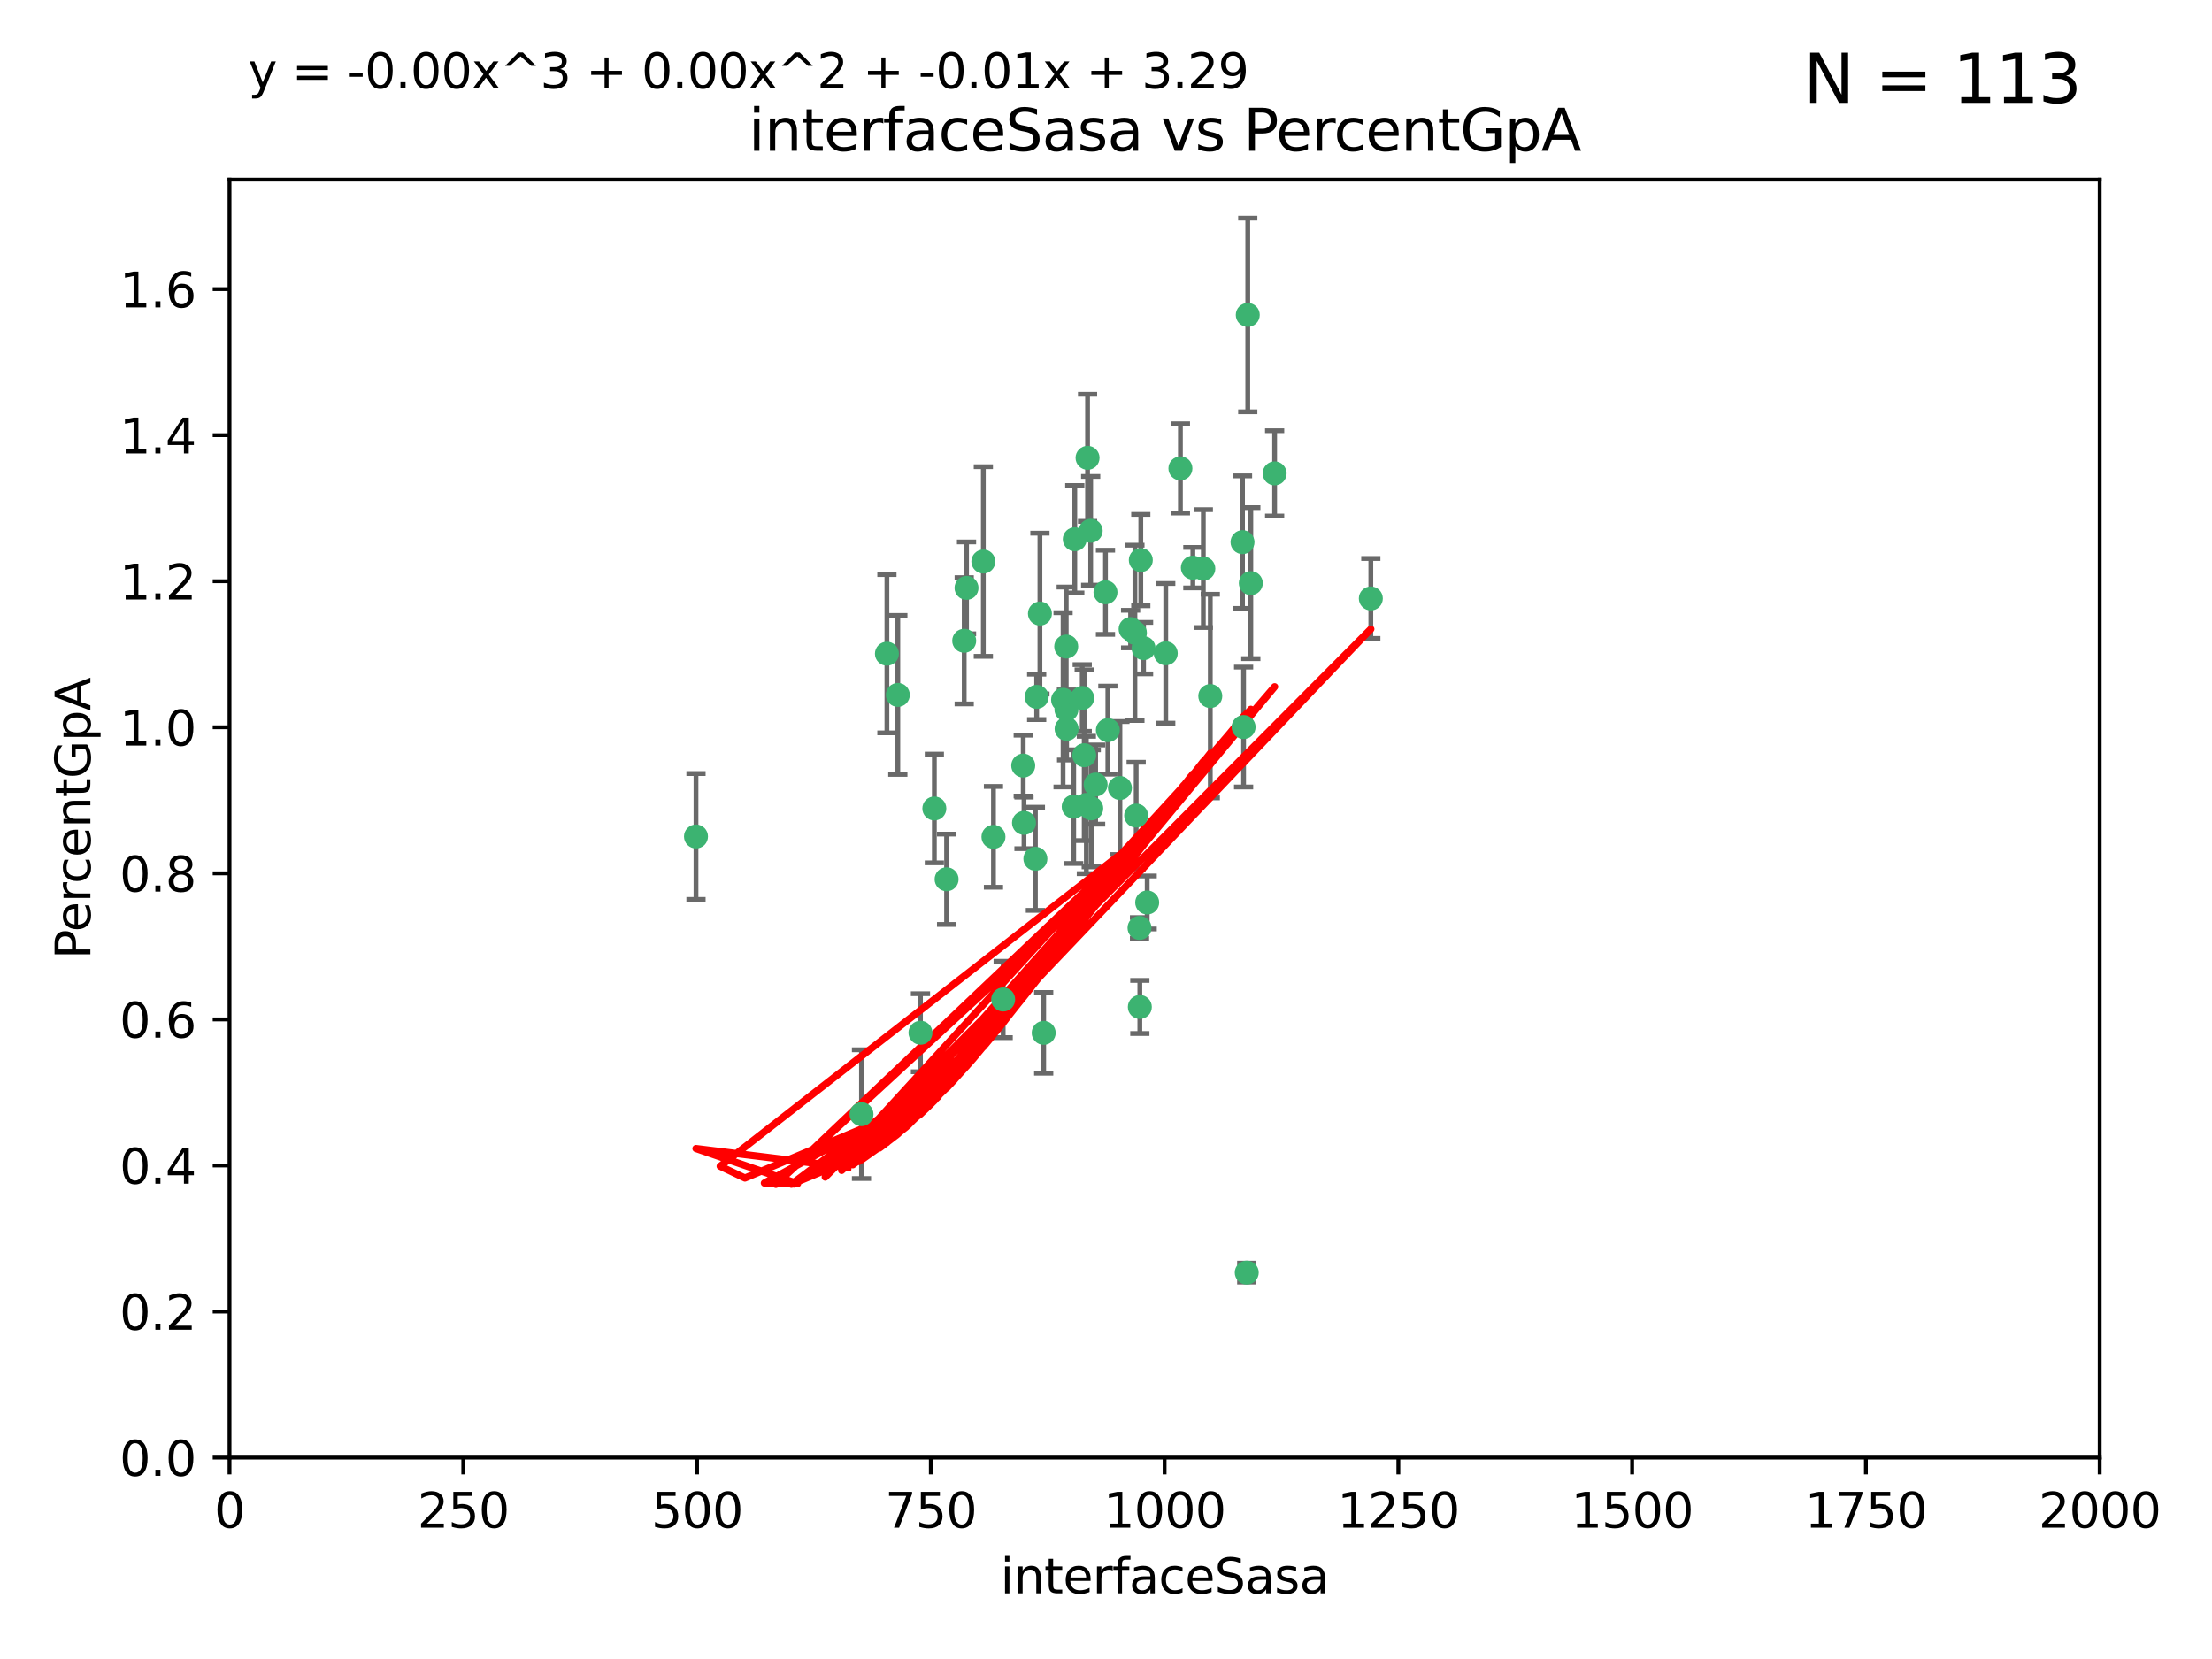 <?xml version="1.0" encoding="utf-8" standalone="no"?>
<!DOCTYPE svg PUBLIC "-//W3C//DTD SVG 1.1//EN"
  "http://www.w3.org/Graphics/SVG/1.1/DTD/svg11.dtd">
<svg xmlns:xlink="http://www.w3.org/1999/xlink" width="460.8pt" height="345.6pt" viewBox="0 0 460.8 345.6" xmlns="http://www.w3.org/2000/svg" version="1.1">
 <defs>
  <style type="text/css">*{stroke-linejoin: round; stroke-linecap: butt}</style>
 </defs>
 <g id="figure_1">
  <g id="patch_1">
   <path d="M 0 345.6 
L 460.8 345.6 
L 460.8 0 
L 0 0 
z
" style="fill: #ffffff"/>
  </g>
  <g id="axes_1">
   <g id="patch_2">
    <path d="M 47.81 303.64 
L 437.4 303.64 
L 437.4 37.411 
L 47.81 37.411 
z
" style="fill: #ffffff"/>
   </g>
   <g id="PathCollection_1">
    <defs>
     <path id="mfa736a7f08" d="M 0 1.118 
C 0.297 1.118 0.581 1 0.791 0.791 
C 1 0.581 1.118 0.297 1.118 0 
C 1.118 -0.297 1 -0.581 0.791 -0.791 
C 0.581 -1 0.297 -1.118 0 -1.118 
C -0.297 -1.118 -0.581 -1 -0.791 -0.791 
C -1 -0.581 -1.118 -0.297 -1.118 0 
C -1.118 0.297 -1 0.581 -0.791 0.791 
C -0.581 1 -0.297 1.118 0 1.118 
z
" style="stroke: #3cb371"/>
    </defs>
    <g clip-path="url(#pf2beb2d2ba)">
     <use xlink:href="#mfa736a7f08" x="258.839" y="112.935" style="fill: #3cb371; stroke: #3cb371"/>
     <use xlink:href="#mfa736a7f08" x="235.526" y="131.048" style="fill: #3cb371; stroke: #3cb371"/>
     <use xlink:href="#mfa736a7f08" x="265.53" y="98.611" style="fill: #3cb371; stroke: #3cb371"/>
     <use xlink:href="#mfa736a7f08" x="225.86" y="157.33" style="fill: #3cb371; stroke: #3cb371"/>
     <use xlink:href="#mfa736a7f08" x="259.065" y="151.457" style="fill: #3cb371; stroke: #3cb371"/>
     <use xlink:href="#mfa736a7f08" x="259.932" y="65.606" style="fill: #3cb371; stroke: #3cb371"/>
     <use xlink:href="#mfa736a7f08" x="242.845" y="136.097" style="fill: #3cb371; stroke: #3cb371"/>
     <use xlink:href="#mfa736a7f08" x="216.635" y="127.82" style="fill: #3cb371; stroke: #3cb371"/>
     <use xlink:href="#mfa736a7f08" x="250.675" y="118.446" style="fill: #3cb371; stroke: #3cb371"/>
     <use xlink:href="#mfa736a7f08" x="233.3" y="164.157" style="fill: #3cb371; stroke: #3cb371"/>
     <use xlink:href="#mfa736a7f08" x="222.161" y="147.818" style="fill: #3cb371; stroke: #3cb371"/>
     <use xlink:href="#mfa736a7f08" x="221.458" y="145.786" style="fill: #3cb371; stroke: #3cb371"/>
     <use xlink:href="#mfa736a7f08" x="238.226" y="135.021" style="fill: #3cb371; stroke: #3cb371"/>
     <use xlink:href="#mfa736a7f08" x="236.422" y="131.834" style="fill: #3cb371; stroke: #3cb371"/>
     <use xlink:href="#mfa736a7f08" x="226.558" y="95.371" style="fill: #3cb371; stroke: #3cb371"/>
     <use xlink:href="#mfa736a7f08" x="223.671" y="168.041" style="fill: #3cb371; stroke: #3cb371"/>
     <use xlink:href="#mfa736a7f08" x="248.492" y="118.255" style="fill: #3cb371; stroke: #3cb371"/>
     <use xlink:href="#mfa736a7f08" x="223.897" y="112.334" style="fill: #3cb371; stroke: #3cb371"/>
     <use xlink:href="#mfa736a7f08" x="225.446" y="145.408" style="fill: #3cb371; stroke: #3cb371"/>
     <use xlink:href="#mfa736a7f08" x="230.29" y="123.385" style="fill: #3cb371; stroke: #3cb371"/>
     <use xlink:href="#mfa736a7f08" x="200.86" y="133.482" style="fill: #3cb371; stroke: #3cb371"/>
     <use xlink:href="#mfa736a7f08" x="217.42" y="215.161" style="fill: #3cb371; stroke: #3cb371"/>
     <use xlink:href="#mfa736a7f08" x="237.649" y="116.673" style="fill: #3cb371; stroke: #3cb371"/>
     <use xlink:href="#mfa736a7f08" x="259.72" y="265.1" style="fill: #3cb371; stroke: #3cb371"/>
     <use xlink:href="#mfa736a7f08" x="213.316" y="171.42" style="fill: #3cb371; stroke: #3cb371"/>
     <use xlink:href="#mfa736a7f08" x="204.848" y="116.973" style="fill: #3cb371; stroke: #3cb371"/>
     <use xlink:href="#mfa736a7f08" x="245.901" y="97.572" style="fill: #3cb371; stroke: #3cb371"/>
     <use xlink:href="#mfa736a7f08" x="285.569" y="124.669" style="fill: #3cb371; stroke: #3cb371"/>
     <use xlink:href="#mfa736a7f08" x="215.957" y="145.171" style="fill: #3cb371; stroke: #3cb371"/>
     <use xlink:href="#mfa736a7f08" x="194.641" y="168.419" style="fill: #3cb371; stroke: #3cb371"/>
     <use xlink:href="#mfa736a7f08" x="191.75" y="215.139" style="fill: #3cb371; stroke: #3cb371"/>
     <use xlink:href="#mfa736a7f08" x="184.761" y="136.178" style="fill: #3cb371; stroke: #3cb371"/>
     <use xlink:href="#mfa736a7f08" x="213.156" y="159.488" style="fill: #3cb371; stroke: #3cb371"/>
     <use xlink:href="#mfa736a7f08" x="222.113" y="134.689" style="fill: #3cb371; stroke: #3cb371"/>
     <use xlink:href="#mfa736a7f08" x="215.692" y="178.897" style="fill: #3cb371; stroke: #3cb371"/>
     <use xlink:href="#mfa736a7f08" x="228.237" y="163.438" style="fill: #3cb371; stroke: #3cb371"/>
     <use xlink:href="#mfa736a7f08" x="222.194" y="151.836" style="fill: #3cb371; stroke: #3cb371"/>
     <use xlink:href="#mfa736a7f08" x="237.381" y="193.29" style="fill: #3cb371; stroke: #3cb371"/>
     <use xlink:href="#mfa736a7f08" x="197.192" y="183.167" style="fill: #3cb371; stroke: #3cb371"/>
     <use xlink:href="#mfa736a7f08" x="208.978" y="208.206" style="fill: #3cb371; stroke: #3cb371"/>
     <use xlink:href="#mfa736a7f08" x="227.208" y="110.571" style="fill: #3cb371; stroke: #3cb371"/>
     <use xlink:href="#mfa736a7f08" x="260.569" y="121.476" style="fill: #3cb371; stroke: #3cb371"/>
     <use xlink:href="#mfa736a7f08" x="230.787" y="152.103" style="fill: #3cb371; stroke: #3cb371"/>
     <use xlink:href="#mfa736a7f08" x="236.683" y="169.899" style="fill: #3cb371; stroke: #3cb371"/>
     <use xlink:href="#mfa736a7f08" x="206.956" y="174.332" style="fill: #3cb371; stroke: #3cb371"/>
     <use xlink:href="#mfa736a7f08" x="237.447" y="209.769" style="fill: #3cb371; stroke: #3cb371"/>
     <use xlink:href="#mfa736a7f08" x="227.327" y="168.396" style="fill: #3cb371; stroke: #3cb371"/>
     <use xlink:href="#mfa736a7f08" x="238.978" y="188.002" style="fill: #3cb371; stroke: #3cb371"/>
     <use xlink:href="#mfa736a7f08" x="179.464" y="232.101" style="fill: #3cb371; stroke: #3cb371"/>
     <use xlink:href="#mfa736a7f08" x="226.307" y="167.688" style="fill: #3cb371; stroke: #3cb371"/>
     <use xlink:href="#mfa736a7f08" x="201.345" y="122.465" style="fill: #3cb371; stroke: #3cb371"/>
     <use xlink:href="#mfa736a7f08" x="187.034" y="144.762" style="fill: #3cb371; stroke: #3cb371"/>
     <use xlink:href="#mfa736a7f08" x="252.125" y="145.004" style="fill: #3cb371; stroke: #3cb371"/>
     <use xlink:href="#mfa736a7f08" x="144.987" y="174.257" style="fill: #3cb371; stroke: #3cb371"/>
    </g>
   </g>
   <g id="matplotlib.axis_1">
    <g id="xtick_1">
     <g id="line2d_1">
      <defs>
       <path id="mcb986df582" d="M 0 0 
L 0 3.5 
" style="stroke: #000000; stroke-width: 0.8"/>
      </defs>
      <g>
       <use xlink:href="#mcb986df582" x="47.81" y="303.64" style="stroke: #000000; stroke-width: 0.8"/>
      </g>
     </g>
     <g id="text_1">
      <!-- 0 -->
      <g transform="translate(44.629 318.238)scale(0.1 -0.1)">
       <defs>
        <path id="DejaVuSans-30" d="M 2034 4250 
Q 1547 4250 1301 3770 
Q 1056 3291 1056 2328 
Q 1056 1369 1301 889 
Q 1547 409 2034 409 
Q 2525 409 2770 889 
Q 3016 1369 3016 2328 
Q 3016 3291 2770 3770 
Q 2525 4250 2034 4250 
z
M 2034 4750 
Q 2819 4750 3233 4129 
Q 3647 3509 3647 2328 
Q 3647 1150 3233 529 
Q 2819 -91 2034 -91 
Q 1250 -91 836 529 
Q 422 1150 422 2328 
Q 422 3509 836 4129 
Q 1250 4750 2034 4750 
z
" transform="scale(0.016)"/>
       </defs>
       <use xlink:href="#DejaVuSans-30"/>
      </g>
     </g>
    </g>
    <g id="xtick_2">
     <g id="line2d_2">
      <g>
       <use xlink:href="#mcb986df582" x="96.509" y="303.64" style="stroke: #000000; stroke-width: 0.8"/>
      </g>
     </g>
     <g id="text_2">
      <!-- 250 -->
      <g transform="translate(86.965 318.238)scale(0.1 -0.1)">
       <defs>
        <path id="DejaVuSans-32" d="M 1228 531 
L 3431 531 
L 3431 0 
L 469 0 
L 469 531 
Q 828 903 1448 1529 
Q 2069 2156 2228 2338 
Q 2531 2678 2651 2914 
Q 2772 3150 2772 3378 
Q 2772 3750 2511 3984 
Q 2250 4219 1831 4219 
Q 1534 4219 1204 4116 
Q 875 4013 500 3803 
L 500 4441 
Q 881 4594 1212 4672 
Q 1544 4750 1819 4750 
Q 2544 4750 2975 4387 
Q 3406 4025 3406 3419 
Q 3406 3131 3298 2873 
Q 3191 2616 2906 2266 
Q 2828 2175 2409 1742 
Q 1991 1309 1228 531 
z
" transform="scale(0.016)"/>
        <path id="DejaVuSans-35" d="M 691 4666 
L 3169 4666 
L 3169 4134 
L 1269 4134 
L 1269 2991 
Q 1406 3038 1543 3061 
Q 1681 3084 1819 3084 
Q 2600 3084 3056 2656 
Q 3513 2228 3513 1497 
Q 3513 744 3044 326 
Q 2575 -91 1722 -91 
Q 1428 -91 1123 -41 
Q 819 9 494 109 
L 494 744 
Q 775 591 1075 516 
Q 1375 441 1709 441 
Q 2250 441 2565 725 
Q 2881 1009 2881 1497 
Q 2881 1984 2565 2268 
Q 2250 2553 1709 2553 
Q 1456 2553 1204 2497 
Q 953 2441 691 2322 
L 691 4666 
z
" transform="scale(0.016)"/>
       </defs>
       <use xlink:href="#DejaVuSans-32"/>
       <use xlink:href="#DejaVuSans-35" x="63.623"/>
       <use xlink:href="#DejaVuSans-30" x="127.246"/>
      </g>
     </g>
    </g>
    <g id="xtick_3">
     <g id="line2d_3">
      <g>
       <use xlink:href="#mcb986df582" x="145.208" y="303.64" style="stroke: #000000; stroke-width: 0.8"/>
      </g>
     </g>
     <g id="text_3">
      <!-- 500 -->
      <g transform="translate(135.664 318.238)scale(0.1 -0.1)">
       <use xlink:href="#DejaVuSans-35"/>
       <use xlink:href="#DejaVuSans-30" x="63.623"/>
       <use xlink:href="#DejaVuSans-30" x="127.246"/>
      </g>
     </g>
    </g>
    <g id="xtick_4">
     <g id="line2d_4">
      <g>
       <use xlink:href="#mcb986df582" x="193.906" y="303.64" style="stroke: #000000; stroke-width: 0.8"/>
      </g>
     </g>
     <g id="text_4">
      <!-- 750 -->
      <g transform="translate(184.363 318.238)scale(0.1 -0.1)">
       <defs>
        <path id="DejaVuSans-37" d="M 525 4666 
L 3525 4666 
L 3525 4397 
L 1831 0 
L 1172 0 
L 2766 4134 
L 525 4134 
L 525 4666 
z
" transform="scale(0.016)"/>
       </defs>
       <use xlink:href="#DejaVuSans-37"/>
       <use xlink:href="#DejaVuSans-35" x="63.623"/>
       <use xlink:href="#DejaVuSans-30" x="127.246"/>
      </g>
     </g>
    </g>
    <g id="xtick_5">
     <g id="line2d_5">
      <g>
       <use xlink:href="#mcb986df582" x="242.605" y="303.64" style="stroke: #000000; stroke-width: 0.8"/>
      </g>
     </g>
     <g id="text_5">
      <!-- 1000 -->
      <g transform="translate(229.88 318.238)scale(0.1 -0.1)">
       <defs>
        <path id="DejaVuSans-31" d="M 794 531 
L 1825 531 
L 1825 4091 
L 703 3866 
L 703 4441 
L 1819 4666 
L 2450 4666 
L 2450 531 
L 3481 531 
L 3481 0 
L 794 0 
L 794 531 
z
" transform="scale(0.016)"/>
       </defs>
       <use xlink:href="#DejaVuSans-31"/>
       <use xlink:href="#DejaVuSans-30" x="63.623"/>
       <use xlink:href="#DejaVuSans-30" x="127.246"/>
       <use xlink:href="#DejaVuSans-30" x="190.869"/>
      </g>
     </g>
    </g>
    <g id="xtick_6">
     <g id="line2d_6">
      <g>
       <use xlink:href="#mcb986df582" x="291.304" y="303.64" style="stroke: #000000; stroke-width: 0.8"/>
      </g>
     </g>
     <g id="text_6">
      <!-- 1250 -->
      <g transform="translate(278.579 318.238)scale(0.1 -0.1)">
       <use xlink:href="#DejaVuSans-31"/>
       <use xlink:href="#DejaVuSans-32" x="63.623"/>
       <use xlink:href="#DejaVuSans-35" x="127.246"/>
       <use xlink:href="#DejaVuSans-30" x="190.869"/>
      </g>
     </g>
    </g>
    <g id="xtick_7">
     <g id="line2d_7">
      <g>
       <use xlink:href="#mcb986df582" x="340.002" y="303.64" style="stroke: #000000; stroke-width: 0.8"/>
      </g>
     </g>
     <g id="text_7">
      <!-- 1500 -->
      <g transform="translate(327.277 318.238)scale(0.1 -0.1)">
       <use xlink:href="#DejaVuSans-31"/>
       <use xlink:href="#DejaVuSans-35" x="63.623"/>
       <use xlink:href="#DejaVuSans-30" x="127.246"/>
       <use xlink:href="#DejaVuSans-30" x="190.869"/>
      </g>
     </g>
    </g>
    <g id="xtick_8">
     <g id="line2d_8">
      <g>
       <use xlink:href="#mcb986df582" x="388.701" y="303.64" style="stroke: #000000; stroke-width: 0.8"/>
      </g>
     </g>
     <g id="text_8">
      <!-- 1750 -->
      <g transform="translate(375.976 318.238)scale(0.1 -0.1)">
       <use xlink:href="#DejaVuSans-31"/>
       <use xlink:href="#DejaVuSans-37" x="63.623"/>
       <use xlink:href="#DejaVuSans-35" x="127.246"/>
       <use xlink:href="#DejaVuSans-30" x="190.869"/>
      </g>
     </g>
    </g>
    <g id="xtick_9">
     <g id="line2d_9">
      <g>
       <use xlink:href="#mcb986df582" x="437.4" y="303.64" style="stroke: #000000; stroke-width: 0.8"/>
      </g>
     </g>
     <g id="text_9">
      <!-- 2000 -->
      <g transform="translate(424.675 318.238)scale(0.1 -0.1)">
       <use xlink:href="#DejaVuSans-32"/>
       <use xlink:href="#DejaVuSans-30" x="63.623"/>
       <use xlink:href="#DejaVuSans-30" x="127.246"/>
       <use xlink:href="#DejaVuSans-30" x="190.869"/>
      </g>
     </g>
    </g>
    <g id="text_10">
     <!-- interfaceSasa -->
     <g transform="translate(208.398 331.917)scale(0.1 -0.1)">
      <defs>
       <path id="DejaVuSans-69" d="M 603 3500 
L 1178 3500 
L 1178 0 
L 603 0 
L 603 3500 
z
M 603 4863 
L 1178 4863 
L 1178 4134 
L 603 4134 
L 603 4863 
z
" transform="scale(0.016)"/>
       <path id="DejaVuSans-6e" d="M 3513 2113 
L 3513 0 
L 2938 0 
L 2938 2094 
Q 2938 2591 2744 2837 
Q 2550 3084 2163 3084 
Q 1697 3084 1428 2787 
Q 1159 2491 1159 1978 
L 1159 0 
L 581 0 
L 581 3500 
L 1159 3500 
L 1159 2956 
Q 1366 3272 1645 3428 
Q 1925 3584 2291 3584 
Q 2894 3584 3203 3211 
Q 3513 2838 3513 2113 
z
" transform="scale(0.016)"/>
       <path id="DejaVuSans-74" d="M 1172 4494 
L 1172 3500 
L 2356 3500 
L 2356 3053 
L 1172 3053 
L 1172 1153 
Q 1172 725 1289 603 
Q 1406 481 1766 481 
L 2356 481 
L 2356 0 
L 1766 0 
Q 1100 0 847 248 
Q 594 497 594 1153 
L 594 3053 
L 172 3053 
L 172 3500 
L 594 3500 
L 594 4494 
L 1172 4494 
z
" transform="scale(0.016)"/>
       <path id="DejaVuSans-65" d="M 3597 1894 
L 3597 1613 
L 953 1613 
Q 991 1019 1311 708 
Q 1631 397 2203 397 
Q 2534 397 2845 478 
Q 3156 559 3463 722 
L 3463 178 
Q 3153 47 2828 -22 
Q 2503 -91 2169 -91 
Q 1331 -91 842 396 
Q 353 884 353 1716 
Q 353 2575 817 3079 
Q 1281 3584 2069 3584 
Q 2775 3584 3186 3129 
Q 3597 2675 3597 1894 
z
M 3022 2063 
Q 3016 2534 2758 2815 
Q 2500 3097 2075 3097 
Q 1594 3097 1305 2825 
Q 1016 2553 972 2059 
L 3022 2063 
z
" transform="scale(0.016)"/>
       <path id="DejaVuSans-72" d="M 2631 2963 
Q 2534 3019 2420 3045 
Q 2306 3072 2169 3072 
Q 1681 3072 1420 2755 
Q 1159 2438 1159 1844 
L 1159 0 
L 581 0 
L 581 3500 
L 1159 3500 
L 1159 2956 
Q 1341 3275 1631 3429 
Q 1922 3584 2338 3584 
Q 2397 3584 2469 3576 
Q 2541 3569 2628 3553 
L 2631 2963 
z
" transform="scale(0.016)"/>
       <path id="DejaVuSans-66" d="M 2375 4863 
L 2375 4384 
L 1825 4384 
Q 1516 4384 1395 4259 
Q 1275 4134 1275 3809 
L 1275 3500 
L 2222 3500 
L 2222 3053 
L 1275 3053 
L 1275 0 
L 697 0 
L 697 3053 
L 147 3053 
L 147 3500 
L 697 3500 
L 697 3744 
Q 697 4328 969 4595 
Q 1241 4863 1831 4863 
L 2375 4863 
z
" transform="scale(0.016)"/>
       <path id="DejaVuSans-61" d="M 2194 1759 
Q 1497 1759 1228 1600 
Q 959 1441 959 1056 
Q 959 750 1161 570 
Q 1363 391 1709 391 
Q 2188 391 2477 730 
Q 2766 1069 2766 1631 
L 2766 1759 
L 2194 1759 
z
M 3341 1997 
L 3341 0 
L 2766 0 
L 2766 531 
Q 2569 213 2275 61 
Q 1981 -91 1556 -91 
Q 1019 -91 701 211 
Q 384 513 384 1019 
Q 384 1609 779 1909 
Q 1175 2209 1959 2209 
L 2766 2209 
L 2766 2266 
Q 2766 2663 2505 2880 
Q 2244 3097 1772 3097 
Q 1472 3097 1187 3025 
Q 903 2953 641 2809 
L 641 3341 
Q 956 3463 1253 3523 
Q 1550 3584 1831 3584 
Q 2591 3584 2966 3190 
Q 3341 2797 3341 1997 
z
" transform="scale(0.016)"/>
       <path id="DejaVuSans-63" d="M 3122 3366 
L 3122 2828 
Q 2878 2963 2633 3030 
Q 2388 3097 2138 3097 
Q 1578 3097 1268 2742 
Q 959 2388 959 1747 
Q 959 1106 1268 751 
Q 1578 397 2138 397 
Q 2388 397 2633 464 
Q 2878 531 3122 666 
L 3122 134 
Q 2881 22 2623 -34 
Q 2366 -91 2075 -91 
Q 1284 -91 818 406 
Q 353 903 353 1747 
Q 353 2603 823 3093 
Q 1294 3584 2113 3584 
Q 2378 3584 2631 3529 
Q 2884 3475 3122 3366 
z
" transform="scale(0.016)"/>
       <path id="DejaVuSans-53" d="M 3425 4513 
L 3425 3897 
Q 3066 4069 2747 4153 
Q 2428 4238 2131 4238 
Q 1616 4238 1336 4038 
Q 1056 3838 1056 3469 
Q 1056 3159 1242 3001 
Q 1428 2844 1947 2747 
L 2328 2669 
Q 3034 2534 3370 2195 
Q 3706 1856 3706 1288 
Q 3706 609 3251 259 
Q 2797 -91 1919 -91 
Q 1588 -91 1214 -16 
Q 841 59 441 206 
L 441 856 
Q 825 641 1194 531 
Q 1563 422 1919 422 
Q 2459 422 2753 634 
Q 3047 847 3047 1241 
Q 3047 1584 2836 1778 
Q 2625 1972 2144 2069 
L 1759 2144 
Q 1053 2284 737 2584 
Q 422 2884 422 3419 
Q 422 4038 858 4394 
Q 1294 4750 2059 4750 
Q 2388 4750 2728 4690 
Q 3069 4631 3425 4513 
z
" transform="scale(0.016)"/>
       <path id="DejaVuSans-73" d="M 2834 3397 
L 2834 2853 
Q 2591 2978 2328 3040 
Q 2066 3103 1784 3103 
Q 1356 3103 1142 2972 
Q 928 2841 928 2578 
Q 928 2378 1081 2264 
Q 1234 2150 1697 2047 
L 1894 2003 
Q 2506 1872 2764 1633 
Q 3022 1394 3022 966 
Q 3022 478 2636 193 
Q 2250 -91 1575 -91 
Q 1294 -91 989 -36 
Q 684 19 347 128 
L 347 722 
Q 666 556 975 473 
Q 1284 391 1588 391 
Q 1994 391 2212 530 
Q 2431 669 2431 922 
Q 2431 1156 2273 1281 
Q 2116 1406 1581 1522 
L 1381 1569 
Q 847 1681 609 1914 
Q 372 2147 372 2553 
Q 372 3047 722 3315 
Q 1072 3584 1716 3584 
Q 2034 3584 2315 3537 
Q 2597 3491 2834 3397 
z
" transform="scale(0.016)"/>
      </defs>
      <use xlink:href="#DejaVuSans-69"/>
      <use xlink:href="#DejaVuSans-6e" x="27.783"/>
      <use xlink:href="#DejaVuSans-74" x="91.162"/>
      <use xlink:href="#DejaVuSans-65" x="130.371"/>
      <use xlink:href="#DejaVuSans-72" x="191.895"/>
      <use xlink:href="#DejaVuSans-66" x="233.008"/>
      <use xlink:href="#DejaVuSans-61" x="268.213"/>
      <use xlink:href="#DejaVuSans-63" x="329.492"/>
      <use xlink:href="#DejaVuSans-65" x="384.473"/>
      <use xlink:href="#DejaVuSans-53" x="445.996"/>
      <use xlink:href="#DejaVuSans-61" x="509.473"/>
      <use xlink:href="#DejaVuSans-73" x="570.752"/>
      <use xlink:href="#DejaVuSans-61" x="622.852"/>
     </g>
    </g>
   </g>
   <g id="matplotlib.axis_2">
    <g id="ytick_1">
     <g id="line2d_10">
      <defs>
       <path id="m1774de0db0" d="M 0 0 
L -3.5 0 
" style="stroke: #000000; stroke-width: 0.8"/>
      </defs>
      <g>
       <use xlink:href="#m1774de0db0" x="47.81" y="303.64" style="stroke: #000000; stroke-width: 0.8"/>
      </g>
     </g>
     <g id="text_11">
      <!-- 0.0 -->
      <g transform="translate(24.907 307.439)scale(0.1 -0.1)">
       <defs>
        <path id="DejaVuSans-2e" d="M 684 794 
L 1344 794 
L 1344 0 
L 684 0 
L 684 794 
z
" transform="scale(0.016)"/>
       </defs>
       <use xlink:href="#DejaVuSans-30"/>
       <use xlink:href="#DejaVuSans-2e" x="63.623"/>
       <use xlink:href="#DejaVuSans-30" x="95.41"/>
      </g>
     </g>
    </g>
    <g id="ytick_2">
     <g id="line2d_11">
      <g>
       <use xlink:href="#m1774de0db0" x="47.81" y="273.214" style="stroke: #000000; stroke-width: 0.8"/>
      </g>
     </g>
     <g id="text_12">
      <!-- 0.2 -->
      <g transform="translate(24.907 277.013)scale(0.1 -0.1)">
       <use xlink:href="#DejaVuSans-30"/>
       <use xlink:href="#DejaVuSans-2e" x="63.623"/>
       <use xlink:href="#DejaVuSans-32" x="95.41"/>
      </g>
     </g>
    </g>
    <g id="ytick_3">
     <g id="line2d_12">
      <g>
       <use xlink:href="#m1774de0db0" x="47.81" y="242.788" style="stroke: #000000; stroke-width: 0.8"/>
      </g>
     </g>
     <g id="text_13">
      <!-- 0.4 -->
      <g transform="translate(24.907 246.587)scale(0.1 -0.1)">
       <defs>
        <path id="DejaVuSans-34" d="M 2419 4116 
L 825 1625 
L 2419 1625 
L 2419 4116 
z
M 2253 4666 
L 3047 4666 
L 3047 1625 
L 3713 1625 
L 3713 1100 
L 3047 1100 
L 3047 0 
L 2419 0 
L 2419 1100 
L 313 1100 
L 313 1709 
L 2253 4666 
z
" transform="scale(0.016)"/>
       </defs>
       <use xlink:href="#DejaVuSans-30"/>
       <use xlink:href="#DejaVuSans-2e" x="63.623"/>
       <use xlink:href="#DejaVuSans-34" x="95.41"/>
      </g>
     </g>
    </g>
    <g id="ytick_4">
     <g id="line2d_13">
      <g>
       <use xlink:href="#m1774de0db0" x="47.81" y="212.362" style="stroke: #000000; stroke-width: 0.8"/>
      </g>
     </g>
     <g id="text_14">
      <!-- 0.6 -->
      <g transform="translate(24.907 216.161)scale(0.1 -0.1)">
       <defs>
        <path id="DejaVuSans-36" d="M 2113 2584 
Q 1688 2584 1439 2293 
Q 1191 2003 1191 1497 
Q 1191 994 1439 701 
Q 1688 409 2113 409 
Q 2538 409 2786 701 
Q 3034 994 3034 1497 
Q 3034 2003 2786 2293 
Q 2538 2584 2113 2584 
z
M 3366 4563 
L 3366 3988 
Q 3128 4100 2886 4159 
Q 2644 4219 2406 4219 
Q 1781 4219 1451 3797 
Q 1122 3375 1075 2522 
Q 1259 2794 1537 2939 
Q 1816 3084 2150 3084 
Q 2853 3084 3261 2657 
Q 3669 2231 3669 1497 
Q 3669 778 3244 343 
Q 2819 -91 2113 -91 
Q 1303 -91 875 529 
Q 447 1150 447 2328 
Q 447 3434 972 4092 
Q 1497 4750 2381 4750 
Q 2619 4750 2861 4703 
Q 3103 4656 3366 4563 
z
" transform="scale(0.016)"/>
       </defs>
       <use xlink:href="#DejaVuSans-30"/>
       <use xlink:href="#DejaVuSans-2e" x="63.623"/>
       <use xlink:href="#DejaVuSans-36" x="95.41"/>
      </g>
     </g>
    </g>
    <g id="ytick_5">
     <g id="line2d_14">
      <g>
       <use xlink:href="#m1774de0db0" x="47.81" y="181.935" style="stroke: #000000; stroke-width: 0.8"/>
      </g>
     </g>
     <g id="text_15">
      <!-- 0.8 -->
      <g transform="translate(24.907 185.735)scale(0.1 -0.1)">
       <defs>
        <path id="DejaVuSans-38" d="M 2034 2216 
Q 1584 2216 1326 1975 
Q 1069 1734 1069 1313 
Q 1069 891 1326 650 
Q 1584 409 2034 409 
Q 2484 409 2743 651 
Q 3003 894 3003 1313 
Q 3003 1734 2745 1975 
Q 2488 2216 2034 2216 
z
M 1403 2484 
Q 997 2584 770 2862 
Q 544 3141 544 3541 
Q 544 4100 942 4425 
Q 1341 4750 2034 4750 
Q 2731 4750 3128 4425 
Q 3525 4100 3525 3541 
Q 3525 3141 3298 2862 
Q 3072 2584 2669 2484 
Q 3125 2378 3379 2068 
Q 3634 1759 3634 1313 
Q 3634 634 3220 271 
Q 2806 -91 2034 -91 
Q 1263 -91 848 271 
Q 434 634 434 1313 
Q 434 1759 690 2068 
Q 947 2378 1403 2484 
z
M 1172 3481 
Q 1172 3119 1398 2916 
Q 1625 2713 2034 2713 
Q 2441 2713 2670 2916 
Q 2900 3119 2900 3481 
Q 2900 3844 2670 4047 
Q 2441 4250 2034 4250 
Q 1625 4250 1398 4047 
Q 1172 3844 1172 3481 
z
" transform="scale(0.016)"/>
       </defs>
       <use xlink:href="#DejaVuSans-30"/>
       <use xlink:href="#DejaVuSans-2e" x="63.623"/>
       <use xlink:href="#DejaVuSans-38" x="95.41"/>
      </g>
     </g>
    </g>
    <g id="ytick_6">
     <g id="line2d_15">
      <g>
       <use xlink:href="#m1774de0db0" x="47.81" y="151.509" style="stroke: #000000; stroke-width: 0.8"/>
      </g>
     </g>
     <g id="text_16">
      <!-- 1.0 -->
      <g transform="translate(24.907 155.308)scale(0.1 -0.1)">
       <use xlink:href="#DejaVuSans-31"/>
       <use xlink:href="#DejaVuSans-2e" x="63.623"/>
       <use xlink:href="#DejaVuSans-30" x="95.41"/>
      </g>
     </g>
    </g>
    <g id="ytick_7">
     <g id="line2d_16">
      <g>
       <use xlink:href="#m1774de0db0" x="47.81" y="121.083" style="stroke: #000000; stroke-width: 0.8"/>
      </g>
     </g>
     <g id="text_17">
      <!-- 1.2 -->
      <g transform="translate(24.907 124.882)scale(0.1 -0.1)">
       <use xlink:href="#DejaVuSans-31"/>
       <use xlink:href="#DejaVuSans-2e" x="63.623"/>
       <use xlink:href="#DejaVuSans-32" x="95.41"/>
      </g>
     </g>
    </g>
    <g id="ytick_8">
     <g id="line2d_17">
      <g>
       <use xlink:href="#m1774de0db0" x="47.81" y="90.657" style="stroke: #000000; stroke-width: 0.8"/>
      </g>
     </g>
     <g id="text_18">
      <!-- 1.4 -->
      <g transform="translate(24.907 94.456)scale(0.1 -0.1)">
       <use xlink:href="#DejaVuSans-31"/>
       <use xlink:href="#DejaVuSans-2e" x="63.623"/>
       <use xlink:href="#DejaVuSans-34" x="95.41"/>
      </g>
     </g>
    </g>
    <g id="ytick_9">
     <g id="line2d_18">
      <g>
       <use xlink:href="#m1774de0db0" x="47.81" y="60.231" style="stroke: #000000; stroke-width: 0.8"/>
      </g>
     </g>
     <g id="text_19">
      <!-- 1.6 -->
      <g transform="translate(24.907 64.03)scale(0.1 -0.1)">
       <use xlink:href="#DejaVuSans-31"/>
       <use xlink:href="#DejaVuSans-2e" x="63.623"/>
       <use xlink:href="#DejaVuSans-36" x="95.41"/>
      </g>
     </g>
    </g>
    <g id="text_20">
     <!-- PercentGpA -->
     <g transform="translate(18.827 199.802)rotate(-90)scale(0.1 -0.1)">
      <defs>
       <path id="DejaVuSans-50" d="M 1259 4147 
L 1259 2394 
L 2053 2394 
Q 2494 2394 2734 2622 
Q 2975 2850 2975 3272 
Q 2975 3691 2734 3919 
Q 2494 4147 2053 4147 
L 1259 4147 
z
M 628 4666 
L 2053 4666 
Q 2838 4666 3239 4311 
Q 3641 3956 3641 3272 
Q 3641 2581 3239 2228 
Q 2838 1875 2053 1875 
L 1259 1875 
L 1259 0 
L 628 0 
L 628 4666 
z
" transform="scale(0.016)"/>
       <path id="DejaVuSans-47" d="M 3809 666 
L 3809 1919 
L 2778 1919 
L 2778 2438 
L 4434 2438 
L 4434 434 
Q 4069 175 3628 42 
Q 3188 -91 2688 -91 
Q 1594 -91 976 548 
Q 359 1188 359 2328 
Q 359 3472 976 4111 
Q 1594 4750 2688 4750 
Q 3144 4750 3555 4637 
Q 3966 4525 4313 4306 
L 4313 3634 
Q 3963 3931 3569 4081 
Q 3175 4231 2741 4231 
Q 1884 4231 1454 3753 
Q 1025 3275 1025 2328 
Q 1025 1384 1454 906 
Q 1884 428 2741 428 
Q 3075 428 3337 486 
Q 3600 544 3809 666 
z
" transform="scale(0.016)"/>
       <path id="DejaVuSans-70" d="M 1159 525 
L 1159 -1331 
L 581 -1331 
L 581 3500 
L 1159 3500 
L 1159 2969 
Q 1341 3281 1617 3432 
Q 1894 3584 2278 3584 
Q 2916 3584 3314 3078 
Q 3713 2572 3713 1747 
Q 3713 922 3314 415 
Q 2916 -91 2278 -91 
Q 1894 -91 1617 61 
Q 1341 213 1159 525 
z
M 3116 1747 
Q 3116 2381 2855 2742 
Q 2594 3103 2138 3103 
Q 1681 3103 1420 2742 
Q 1159 2381 1159 1747 
Q 1159 1113 1420 752 
Q 1681 391 2138 391 
Q 2594 391 2855 752 
Q 3116 1113 3116 1747 
z
" transform="scale(0.016)"/>
       <path id="DejaVuSans-41" d="M 2188 4044 
L 1331 1722 
L 3047 1722 
L 2188 4044 
z
M 1831 4666 
L 2547 4666 
L 4325 0 
L 3669 0 
L 3244 1197 
L 1141 1197 
L 716 0 
L 50 0 
L 1831 4666 
z
" transform="scale(0.016)"/>
      </defs>
      <use xlink:href="#DejaVuSans-50"/>
      <use xlink:href="#DejaVuSans-65" x="56.678"/>
      <use xlink:href="#DejaVuSans-72" x="118.201"/>
      <use xlink:href="#DejaVuSans-63" x="157.064"/>
      <use xlink:href="#DejaVuSans-65" x="212.045"/>
      <use xlink:href="#DejaVuSans-6e" x="273.568"/>
      <use xlink:href="#DejaVuSans-74" x="336.947"/>
      <use xlink:href="#DejaVuSans-47" x="376.156"/>
      <use xlink:href="#DejaVuSans-70" x="453.646"/>
      <use xlink:href="#DejaVuSans-41" x="517.123"/>
     </g>
    </g>
   </g>
   <g id="LineCollection_1">
    <path d="M 258.839 126.742 
L 258.839 99.128 
" clip-path="url(#pf2beb2d2ba)" style="fill: none; stroke: #696969"/>
    <path d="M 235.526 134.958 
L 235.526 127.138 
" clip-path="url(#pf2beb2d2ba)" style="fill: none; stroke: #696969"/>
    <path d="M 265.53 107.5 
L 265.53 89.723 
" clip-path="url(#pf2beb2d2ba)" style="fill: none; stroke: #696969"/>
    <path d="M 225.86 175.107 
L 225.86 139.552 
" clip-path="url(#pf2beb2d2ba)" style="fill: none; stroke: #696969"/>
    <path d="M 259.065 163.945 
L 259.065 138.968 
" clip-path="url(#pf2beb2d2ba)" style="fill: none; stroke: #696969"/>
    <path d="M 259.932 85.777 
L 259.932 45.434 
" clip-path="url(#pf2beb2d2ba)" style="fill: none; stroke: #696969"/>
    <path d="M 242.845 150.645 
L 242.845 121.55 
" clip-path="url(#pf2beb2d2ba)" style="fill: none; stroke: #696969"/>
    <path d="M 216.635 144.568 
L 216.635 111.073 
" clip-path="url(#pf2beb2d2ba)" style="fill: none; stroke: #696969"/>
    <path d="M 250.675 130.722 
L 250.675 106.17 
" clip-path="url(#pf2beb2d2ba)" style="fill: none; stroke: #696969"/>
    <path d="M 233.3 178.007 
L 233.3 150.307 
" clip-path="url(#pf2beb2d2ba)" style="fill: none; stroke: #696969"/>
    <path d="M 222.161 151.909 
L 222.161 143.727 
" clip-path="url(#pf2beb2d2ba)" style="fill: none; stroke: #696969"/>
    <path d="M 221.458 163.937 
L 221.458 127.634 
" clip-path="url(#pf2beb2d2ba)" style="fill: none; stroke: #696969"/>
    <path d="M 238.226 140.382 
L 238.226 129.659 
" clip-path="url(#pf2beb2d2ba)" style="fill: none; stroke: #696969"/>
    <path d="M 236.422 150.092 
L 236.422 113.575 
" clip-path="url(#pf2beb2d2ba)" style="fill: none; stroke: #696969"/>
    <path d="M 226.558 108.615 
L 226.558 82.127 
" clip-path="url(#pf2beb2d2ba)" style="fill: none; stroke: #696969"/>
    <path d="M 223.671 179.882 
L 223.671 156.201 
" clip-path="url(#pf2beb2d2ba)" style="fill: none; stroke: #696969"/>
    <path d="M 248.492 122.472 
L 248.492 114.039 
" clip-path="url(#pf2beb2d2ba)" style="fill: none; stroke: #696969"/>
    <path d="M 223.897 123.529 
L 223.897 101.139 
" clip-path="url(#pf2beb2d2ba)" style="fill: none; stroke: #696969"/>
    <path d="M 225.446 152.361 
L 225.446 138.456 
" clip-path="url(#pf2beb2d2ba)" style="fill: none; stroke: #696969"/>
    <path d="M 230.29 132.151 
L 230.29 114.62 
" clip-path="url(#pf2beb2d2ba)" style="fill: none; stroke: #696969"/>
    <path d="M 200.86 146.637 
L 200.86 120.327 
" clip-path="url(#pf2beb2d2ba)" style="fill: none; stroke: #696969"/>
    <path d="M 217.42 223.572 
L 217.42 206.751 
" clip-path="url(#pf2beb2d2ba)" style="fill: none; stroke: #696969"/>
    <path d="M 237.649 126.191 
L 237.649 107.154 
" clip-path="url(#pf2beb2d2ba)" style="fill: none; stroke: #696969"/>
    <path d="M 259.72 267.073 
L 259.72 263.128 
" clip-path="url(#pf2beb2d2ba)" style="fill: none; stroke: #696969"/>
    <path d="M 213.316 176.791 
L 213.316 166.049 
" clip-path="url(#pf2beb2d2ba)" style="fill: none; stroke: #696969"/>
    <path d="M 204.848 136.73 
L 204.848 97.216 
" clip-path="url(#pf2beb2d2ba)" style="fill: none; stroke: #696969"/>
    <path d="M 245.901 106.878 
L 245.901 88.267 
" clip-path="url(#pf2beb2d2ba)" style="fill: none; stroke: #696969"/>
    <path d="M 285.569 132.997 
L 285.569 116.341 
" clip-path="url(#pf2beb2d2ba)" style="fill: none; stroke: #696969"/>
    <path d="M 215.957 149.901 
L 215.957 140.441 
" clip-path="url(#pf2beb2d2ba)" style="fill: none; stroke: #696969"/>
    <path d="M 194.641 179.743 
L 194.641 157.094 
" clip-path="url(#pf2beb2d2ba)" style="fill: none; stroke: #696969"/>
    <path d="M 191.75 223.268 
L 191.75 207.01 
" clip-path="url(#pf2beb2d2ba)" style="fill: none; stroke: #696969"/>
    <path d="M 184.761 152.672 
L 184.761 119.684 
" clip-path="url(#pf2beb2d2ba)" style="fill: none; stroke: #696969"/>
    <path d="M 213.156 165.831 
L 213.156 153.145 
" clip-path="url(#pf2beb2d2ba)" style="fill: none; stroke: #696969"/>
    <path d="M 222.113 147.086 
L 222.113 122.292 
" clip-path="url(#pf2beb2d2ba)" style="fill: none; stroke: #696969"/>
    <path d="M 215.692 189.642 
L 215.692 168.152 
" clip-path="url(#pf2beb2d2ba)" style="fill: none; stroke: #696969"/>
    <path d="M 228.237 171.687 
L 228.237 155.189 
" clip-path="url(#pf2beb2d2ba)" style="fill: none; stroke: #696969"/>
    <path d="M 222.194 158.321 
L 222.194 145.352 
" clip-path="url(#pf2beb2d2ba)" style="fill: none; stroke: #696969"/>
    <path d="M 237.381 195.434 
L 237.381 191.146 
" clip-path="url(#pf2beb2d2ba)" style="fill: none; stroke: #696969"/>
    <path d="M 197.192 192.579 
L 197.192 173.755 
" clip-path="url(#pf2beb2d2ba)" style="fill: none; stroke: #696969"/>
    <path d="M 208.978 216.157 
L 208.978 200.256 
" clip-path="url(#pf2beb2d2ba)" style="fill: none; stroke: #696969"/>
    <path d="M 227.208 121.897 
L 227.208 99.245 
" clip-path="url(#pf2beb2d2ba)" style="fill: none; stroke: #696969"/>
    <path d="M 260.569 137.206 
L 260.569 105.745 
" clip-path="url(#pf2beb2d2ba)" style="fill: none; stroke: #696969"/>
    <path d="M 230.787 161.277 
L 230.787 142.929 
" clip-path="url(#pf2beb2d2ba)" style="fill: none; stroke: #696969"/>
    <path d="M 236.683 181.006 
L 236.683 158.792 
" clip-path="url(#pf2beb2d2ba)" style="fill: none; stroke: #696969"/>
    <path d="M 206.956 184.828 
L 206.956 163.836 
" clip-path="url(#pf2beb2d2ba)" style="fill: none; stroke: #696969"/>
    <path d="M 237.447 215.299 
L 237.447 204.239 
" clip-path="url(#pf2beb2d2ba)" style="fill: none; stroke: #696969"/>
    <path d="M 227.327 180.585 
L 227.327 156.208 
" clip-path="url(#pf2beb2d2ba)" style="fill: none; stroke: #696969"/>
    <path d="M 238.978 193.517 
L 238.978 182.486 
" clip-path="url(#pf2beb2d2ba)" style="fill: none; stroke: #696969"/>
    <path d="M 179.464 245.512 
L 179.464 218.691 
" clip-path="url(#pf2beb2d2ba)" style="fill: none; stroke: #696969"/>
    <path d="M 226.307 181.997 
L 226.307 153.38 
" clip-path="url(#pf2beb2d2ba)" style="fill: none; stroke: #696969"/>
    <path d="M 201.345 132.034 
L 201.345 112.895 
" clip-path="url(#pf2beb2d2ba)" style="fill: none; stroke: #696969"/>
    <path d="M 187.034 161.315 
L 187.034 128.209 
" clip-path="url(#pf2beb2d2ba)" style="fill: none; stroke: #696969"/>
    <path d="M 252.125 166.212 
L 252.125 123.796 
" clip-path="url(#pf2beb2d2ba)" style="fill: none; stroke: #696969"/>
    <path d="M 144.987 187.369 
L 144.987 161.144 
" clip-path="url(#pf2beb2d2ba)" style="fill: none; stroke: #696969"/>
   </g>
   <g id="line2d_19">
    <defs>
     <path id="md3d351ed1c" d="M 2 0 
L -2 -0 
" style="stroke: #696969"/>
    </defs>
    <g clip-path="url(#pf2beb2d2ba)">
     <use xlink:href="#md3d351ed1c" x="258.839" y="126.742" style="fill: #696969; stroke: #696969"/>
     <use xlink:href="#md3d351ed1c" x="235.526" y="134.958" style="fill: #696969; stroke: #696969"/>
     <use xlink:href="#md3d351ed1c" x="265.53" y="107.5" style="fill: #696969; stroke: #696969"/>
     <use xlink:href="#md3d351ed1c" x="225.86" y="175.107" style="fill: #696969; stroke: #696969"/>
     <use xlink:href="#md3d351ed1c" x="259.065" y="163.945" style="fill: #696969; stroke: #696969"/>
     <use xlink:href="#md3d351ed1c" x="259.932" y="85.777" style="fill: #696969; stroke: #696969"/>
     <use xlink:href="#md3d351ed1c" x="242.845" y="150.645" style="fill: #696969; stroke: #696969"/>
     <use xlink:href="#md3d351ed1c" x="216.635" y="144.568" style="fill: #696969; stroke: #696969"/>
     <use xlink:href="#md3d351ed1c" x="250.675" y="130.722" style="fill: #696969; stroke: #696969"/>
     <use xlink:href="#md3d351ed1c" x="233.3" y="178.007" style="fill: #696969; stroke: #696969"/>
     <use xlink:href="#md3d351ed1c" x="222.161" y="151.909" style="fill: #696969; stroke: #696969"/>
     <use xlink:href="#md3d351ed1c" x="221.458" y="163.937" style="fill: #696969; stroke: #696969"/>
     <use xlink:href="#md3d351ed1c" x="238.226" y="140.382" style="fill: #696969; stroke: #696969"/>
     <use xlink:href="#md3d351ed1c" x="236.422" y="150.092" style="fill: #696969; stroke: #696969"/>
     <use xlink:href="#md3d351ed1c" x="226.558" y="108.615" style="fill: #696969; stroke: #696969"/>
     <use xlink:href="#md3d351ed1c" x="223.671" y="179.882" style="fill: #696969; stroke: #696969"/>
     <use xlink:href="#md3d351ed1c" x="248.492" y="122.472" style="fill: #696969; stroke: #696969"/>
     <use xlink:href="#md3d351ed1c" x="223.897" y="123.529" style="fill: #696969; stroke: #696969"/>
     <use xlink:href="#md3d351ed1c" x="225.446" y="152.361" style="fill: #696969; stroke: #696969"/>
     <use xlink:href="#md3d351ed1c" x="230.29" y="132.151" style="fill: #696969; stroke: #696969"/>
     <use xlink:href="#md3d351ed1c" x="200.86" y="146.637" style="fill: #696969; stroke: #696969"/>
     <use xlink:href="#md3d351ed1c" x="217.42" y="223.572" style="fill: #696969; stroke: #696969"/>
     <use xlink:href="#md3d351ed1c" x="237.649" y="126.191" style="fill: #696969; stroke: #696969"/>
     <use xlink:href="#md3d351ed1c" x="259.72" y="267.073" style="fill: #696969; stroke: #696969"/>
     <use xlink:href="#md3d351ed1c" x="213.316" y="176.791" style="fill: #696969; stroke: #696969"/>
     <use xlink:href="#md3d351ed1c" x="204.848" y="136.73" style="fill: #696969; stroke: #696969"/>
     <use xlink:href="#md3d351ed1c" x="245.901" y="106.878" style="fill: #696969; stroke: #696969"/>
     <use xlink:href="#md3d351ed1c" x="285.569" y="132.997" style="fill: #696969; stroke: #696969"/>
     <use xlink:href="#md3d351ed1c" x="215.957" y="149.901" style="fill: #696969; stroke: #696969"/>
     <use xlink:href="#md3d351ed1c" x="194.641" y="179.743" style="fill: #696969; stroke: #696969"/>
     <use xlink:href="#md3d351ed1c" x="191.75" y="223.268" style="fill: #696969; stroke: #696969"/>
     <use xlink:href="#md3d351ed1c" x="184.761" y="152.672" style="fill: #696969; stroke: #696969"/>
     <use xlink:href="#md3d351ed1c" x="213.156" y="165.831" style="fill: #696969; stroke: #696969"/>
     <use xlink:href="#md3d351ed1c" x="222.113" y="147.086" style="fill: #696969; stroke: #696969"/>
     <use xlink:href="#md3d351ed1c" x="215.692" y="189.642" style="fill: #696969; stroke: #696969"/>
     <use xlink:href="#md3d351ed1c" x="228.237" y="171.687" style="fill: #696969; stroke: #696969"/>
     <use xlink:href="#md3d351ed1c" x="222.194" y="158.321" style="fill: #696969; stroke: #696969"/>
     <use xlink:href="#md3d351ed1c" x="237.381" y="195.434" style="fill: #696969; stroke: #696969"/>
     <use xlink:href="#md3d351ed1c" x="197.192" y="192.579" style="fill: #696969; stroke: #696969"/>
     <use xlink:href="#md3d351ed1c" x="208.978" y="216.157" style="fill: #696969; stroke: #696969"/>
     <use xlink:href="#md3d351ed1c" x="227.208" y="121.897" style="fill: #696969; stroke: #696969"/>
     <use xlink:href="#md3d351ed1c" x="260.569" y="137.206" style="fill: #696969; stroke: #696969"/>
     <use xlink:href="#md3d351ed1c" x="230.787" y="161.277" style="fill: #696969; stroke: #696969"/>
     <use xlink:href="#md3d351ed1c" x="236.683" y="181.006" style="fill: #696969; stroke: #696969"/>
     <use xlink:href="#md3d351ed1c" x="206.956" y="184.828" style="fill: #696969; stroke: #696969"/>
     <use xlink:href="#md3d351ed1c" x="237.447" y="215.299" style="fill: #696969; stroke: #696969"/>
     <use xlink:href="#md3d351ed1c" x="227.327" y="180.585" style="fill: #696969; stroke: #696969"/>
     <use xlink:href="#md3d351ed1c" x="238.978" y="193.517" style="fill: #696969; stroke: #696969"/>
     <use xlink:href="#md3d351ed1c" x="179.464" y="245.512" style="fill: #696969; stroke: #696969"/>
     <use xlink:href="#md3d351ed1c" x="226.307" y="181.997" style="fill: #696969; stroke: #696969"/>
     <use xlink:href="#md3d351ed1c" x="201.345" y="132.034" style="fill: #696969; stroke: #696969"/>
     <use xlink:href="#md3d351ed1c" x="187.034" y="161.315" style="fill: #696969; stroke: #696969"/>
     <use xlink:href="#md3d351ed1c" x="252.125" y="166.212" style="fill: #696969; stroke: #696969"/>
     <use xlink:href="#md3d351ed1c" x="144.987" y="187.369" style="fill: #696969; stroke: #696969"/>
    </g>
   </g>
   <g id="line2d_20">
    <g clip-path="url(#pf2beb2d2ba)">
     <use xlink:href="#md3d351ed1c" x="258.839" y="99.128" style="fill: #696969; stroke: #696969"/>
     <use xlink:href="#md3d351ed1c" x="235.526" y="127.138" style="fill: #696969; stroke: #696969"/>
     <use xlink:href="#md3d351ed1c" x="265.53" y="89.723" style="fill: #696969; stroke: #696969"/>
     <use xlink:href="#md3d351ed1c" x="225.86" y="139.552" style="fill: #696969; stroke: #696969"/>
     <use xlink:href="#md3d351ed1c" x="259.065" y="138.968" style="fill: #696969; stroke: #696969"/>
     <use xlink:href="#md3d351ed1c" x="259.932" y="45.434" style="fill: #696969; stroke: #696969"/>
     <use xlink:href="#md3d351ed1c" x="242.845" y="121.55" style="fill: #696969; stroke: #696969"/>
     <use xlink:href="#md3d351ed1c" x="216.635" y="111.073" style="fill: #696969; stroke: #696969"/>
     <use xlink:href="#md3d351ed1c" x="250.675" y="106.17" style="fill: #696969; stroke: #696969"/>
     <use xlink:href="#md3d351ed1c" x="233.3" y="150.307" style="fill: #696969; stroke: #696969"/>
     <use xlink:href="#md3d351ed1c" x="222.161" y="143.727" style="fill: #696969; stroke: #696969"/>
     <use xlink:href="#md3d351ed1c" x="221.458" y="127.634" style="fill: #696969; stroke: #696969"/>
     <use xlink:href="#md3d351ed1c" x="238.226" y="129.659" style="fill: #696969; stroke: #696969"/>
     <use xlink:href="#md3d351ed1c" x="236.422" y="113.575" style="fill: #696969; stroke: #696969"/>
     <use xlink:href="#md3d351ed1c" x="226.558" y="82.127" style="fill: #696969; stroke: #696969"/>
     <use xlink:href="#md3d351ed1c" x="223.671" y="156.201" style="fill: #696969; stroke: #696969"/>
     <use xlink:href="#md3d351ed1c" x="248.492" y="114.039" style="fill: #696969; stroke: #696969"/>
     <use xlink:href="#md3d351ed1c" x="223.897" y="101.139" style="fill: #696969; stroke: #696969"/>
     <use xlink:href="#md3d351ed1c" x="225.446" y="138.456" style="fill: #696969; stroke: #696969"/>
     <use xlink:href="#md3d351ed1c" x="230.29" y="114.62" style="fill: #696969; stroke: #696969"/>
     <use xlink:href="#md3d351ed1c" x="200.86" y="120.327" style="fill: #696969; stroke: #696969"/>
     <use xlink:href="#md3d351ed1c" x="217.42" y="206.751" style="fill: #696969; stroke: #696969"/>
     <use xlink:href="#md3d351ed1c" x="237.649" y="107.154" style="fill: #696969; stroke: #696969"/>
     <use xlink:href="#md3d351ed1c" x="259.72" y="263.128" style="fill: #696969; stroke: #696969"/>
     <use xlink:href="#md3d351ed1c" x="213.316" y="166.049" style="fill: #696969; stroke: #696969"/>
     <use xlink:href="#md3d351ed1c" x="204.848" y="97.216" style="fill: #696969; stroke: #696969"/>
     <use xlink:href="#md3d351ed1c" x="245.901" y="88.267" style="fill: #696969; stroke: #696969"/>
     <use xlink:href="#md3d351ed1c" x="285.569" y="116.341" style="fill: #696969; stroke: #696969"/>
     <use xlink:href="#md3d351ed1c" x="215.957" y="140.441" style="fill: #696969; stroke: #696969"/>
     <use xlink:href="#md3d351ed1c" x="194.641" y="157.094" style="fill: #696969; stroke: #696969"/>
     <use xlink:href="#md3d351ed1c" x="191.75" y="207.01" style="fill: #696969; stroke: #696969"/>
     <use xlink:href="#md3d351ed1c" x="184.761" y="119.684" style="fill: #696969; stroke: #696969"/>
     <use xlink:href="#md3d351ed1c" x="213.156" y="153.145" style="fill: #696969; stroke: #696969"/>
     <use xlink:href="#md3d351ed1c" x="222.113" y="122.292" style="fill: #696969; stroke: #696969"/>
     <use xlink:href="#md3d351ed1c" x="215.692" y="168.152" style="fill: #696969; stroke: #696969"/>
     <use xlink:href="#md3d351ed1c" x="228.237" y="155.189" style="fill: #696969; stroke: #696969"/>
     <use xlink:href="#md3d351ed1c" x="222.194" y="145.352" style="fill: #696969; stroke: #696969"/>
     <use xlink:href="#md3d351ed1c" x="237.381" y="191.146" style="fill: #696969; stroke: #696969"/>
     <use xlink:href="#md3d351ed1c" x="197.192" y="173.755" style="fill: #696969; stroke: #696969"/>
     <use xlink:href="#md3d351ed1c" x="208.978" y="200.256" style="fill: #696969; stroke: #696969"/>
     <use xlink:href="#md3d351ed1c" x="227.208" y="99.245" style="fill: #696969; stroke: #696969"/>
     <use xlink:href="#md3d351ed1c" x="260.569" y="105.745" style="fill: #696969; stroke: #696969"/>
     <use xlink:href="#md3d351ed1c" x="230.787" y="142.929" style="fill: #696969; stroke: #696969"/>
     <use xlink:href="#md3d351ed1c" x="236.683" y="158.792" style="fill: #696969; stroke: #696969"/>
     <use xlink:href="#md3d351ed1c" x="206.956" y="163.836" style="fill: #696969; stroke: #696969"/>
     <use xlink:href="#md3d351ed1c" x="237.447" y="204.239" style="fill: #696969; stroke: #696969"/>
     <use xlink:href="#md3d351ed1c" x="227.327" y="156.208" style="fill: #696969; stroke: #696969"/>
     <use xlink:href="#md3d351ed1c" x="238.978" y="182.486" style="fill: #696969; stroke: #696969"/>
     <use xlink:href="#md3d351ed1c" x="179.464" y="218.691" style="fill: #696969; stroke: #696969"/>
     <use xlink:href="#md3d351ed1c" x="226.307" y="153.38" style="fill: #696969; stroke: #696969"/>
     <use xlink:href="#md3d351ed1c" x="201.345" y="112.895" style="fill: #696969; stroke: #696969"/>
     <use xlink:href="#md3d351ed1c" x="187.034" y="128.209" style="fill: #696969; stroke: #696969"/>
     <use xlink:href="#md3d351ed1c" x="252.125" y="123.796" style="fill: #696969; stroke: #696969"/>
     <use xlink:href="#md3d351ed1c" x="144.987" y="161.144" style="fill: #696969; stroke: #696969"/>
    </g>
   </g>
   <g id="line2d_21">
    <path d="M 258.839 149.53 
L 235.526 177.878 
L 265.53 143.062 
L 225.86 190.914 
L 259.065 149.296 
L 259.932 148.407 
L 242.845 168.293 
L 216.635 203.261 
L 250.675 158.628 
L 233.3 180.86 
L 222.161 195.905 
L 221.458 196.85 
L 238.226 174.297 
L 245.718 164.66 
L 236.422 176.685 
L 215.891 204.237 
L 226.558 189.97 
L 223.671 193.872 
L 248.492 161.244 
L 223.897 193.568 
L 225.446 191.475 
L 230.29 184.918 
L 200.86 222.68 
L 217.42 202.227 
L 237.649 175.058 
L 259.72 148.623 
L 213.316 207.581 
L 204.848 218.08 
L 245.901 164.432 
L 171.91 245.206 
L 285.569 131.046 
L 215.957 204.151 
L 194.641 229.288 
L 191.75 232.086 
L 243.569 167.369 
L 222.506 195.442 
L 184.761 238.016 
L 213.156 207.786 
L 222.113 195.971 
L 215.488 204.764 
L 184.217 238.423 
L 215.692 204.497 
L 228.237 187.697 
L 222.194 195.861 
L 234.601 179.115 
L 237.381 175.414 
L 197.192 226.669 
L 248.092 161.73 
L 208.978 213.068 
L 227.208 189.089 
L 227.125 189.203 
L 260.569 147.763 
L 215.817 204.334 
L 244.251 166.504 
L 243.413 167.567 
L 246.594 163.57 
L 222.561 195.368 
L 230.787 184.247 
L 192.901 230.994 
L 177.658 242.646 
L 236.683 176.338 
L 206.956 215.551 
L 205.257 217.594 
L 237.447 175.326 
L 207.7 214.643 
L 208.96 213.09 
L 202.602 220.703 
L 189.173 234.417 
L 227.327 188.928 
L 216.746 203.115 
L 202.329 221.016 
L 233.923 180.023 
L 161.629 246.72 
L 238.978 173.308 
L 215.088 205.285 
L 208.029 214.239 
L 193.232 230.675 
L 194.101 229.825 
L 186.74 236.465 
L 179.464 241.615 
L 202.136 221.237 
L 198.042 225.768 
L 217.007 202.772 
L 178.87 241.966 
L 217.305 202.379 
L 226.41 190.171 
L 183.193 239.167 
L 207.476 214.917 
L 218.226 201.16 
L 208.411 213.769 
L 175.331 243.819 
L 226.307 190.31 
L 201.345 222.135 
L 187.034 236.226 
L 183.383 239.031 
L 164.868 246.698 
L 207.838 214.474 
L 252.125 156.93 
L 197.97 225.845 
L 188.717 234.812 
L 183.389 239.027 
L 195.467 228.455 
L 155.189 245.405 
L 150.025 242.949 
L 238.38 174.094 
L 191.575 232.25 
L 165.382 246.655 
L 197.247 226.611 
L 198.833 224.916 
L 159.231 246.447 
L 166.16 246.569 
L 144.987 239.26 
L 176.649 243.177 
" clip-path="url(#pf2beb2d2ba)" style="fill: none; stroke: #ff0000; stroke-width: 1.5; stroke-linecap: square"/>
   </g>
   <g id="line2d_22">
    <defs>
     <path id="m9bf779ee06" d="M 0 2 
C 0.53 2 1.039 1.789 1.414 1.414 
C 1.789 1.039 2 0.53 2 0 
C 2 -0.53 1.789 -1.039 1.414 -1.414 
C 1.039 -1.789 0.53 -2 0 -2 
C -0.53 -2 -1.039 -1.789 -1.414 -1.414 
C -1.789 -1.039 -2 -0.53 -2 0 
C -2 0.53 -1.789 1.039 -1.414 1.414 
C -1.039 1.789 -0.53 2 0 2 
z
" style="stroke: #3cb371"/>
    </defs>
    <g clip-path="url(#pf2beb2d2ba)">
     <use xlink:href="#m9bf779ee06" x="258.839" y="112.935" style="fill: #3cb371; stroke: #3cb371"/>
     <use xlink:href="#m9bf779ee06" x="235.526" y="131.048" style="fill: #3cb371; stroke: #3cb371"/>
     <use xlink:href="#m9bf779ee06" x="265.53" y="98.611" style="fill: #3cb371; stroke: #3cb371"/>
     <use xlink:href="#m9bf779ee06" x="225.86" y="157.33" style="fill: #3cb371; stroke: #3cb371"/>
     <use xlink:href="#m9bf779ee06" x="259.065" y="151.457" style="fill: #3cb371; stroke: #3cb371"/>
     <use xlink:href="#m9bf779ee06" x="259.932" y="65.606" style="fill: #3cb371; stroke: #3cb371"/>
     <use xlink:href="#m9bf779ee06" x="242.845" y="136.097" style="fill: #3cb371; stroke: #3cb371"/>
     <use xlink:href="#m9bf779ee06" x="216.635" y="127.82" style="fill: #3cb371; stroke: #3cb371"/>
     <use xlink:href="#m9bf779ee06" x="250.675" y="118.446" style="fill: #3cb371; stroke: #3cb371"/>
     <use xlink:href="#m9bf779ee06" x="233.3" y="164.157" style="fill: #3cb371; stroke: #3cb371"/>
     <use xlink:href="#m9bf779ee06" x="222.161" y="147.818" style="fill: #3cb371; stroke: #3cb371"/>
     <use xlink:href="#m9bf779ee06" x="221.458" y="145.786" style="fill: #3cb371; stroke: #3cb371"/>
     <use xlink:href="#m9bf779ee06" x="238.226" y="135.021" style="fill: #3cb371; stroke: #3cb371"/>
     <use xlink:href="#m9bf779ee06" x="236.422" y="131.834" style="fill: #3cb371; stroke: #3cb371"/>
     <use xlink:href="#m9bf779ee06" x="226.558" y="95.371" style="fill: #3cb371; stroke: #3cb371"/>
     <use xlink:href="#m9bf779ee06" x="223.671" y="168.041" style="fill: #3cb371; stroke: #3cb371"/>
     <use xlink:href="#m9bf779ee06" x="248.492" y="118.255" style="fill: #3cb371; stroke: #3cb371"/>
     <use xlink:href="#m9bf779ee06" x="223.897" y="112.334" style="fill: #3cb371; stroke: #3cb371"/>
     <use xlink:href="#m9bf779ee06" x="225.446" y="145.408" style="fill: #3cb371; stroke: #3cb371"/>
     <use xlink:href="#m9bf779ee06" x="230.29" y="123.385" style="fill: #3cb371; stroke: #3cb371"/>
     <use xlink:href="#m9bf779ee06" x="200.86" y="133.482" style="fill: #3cb371; stroke: #3cb371"/>
     <use xlink:href="#m9bf779ee06" x="217.42" y="215.161" style="fill: #3cb371; stroke: #3cb371"/>
     <use xlink:href="#m9bf779ee06" x="237.649" y="116.673" style="fill: #3cb371; stroke: #3cb371"/>
     <use xlink:href="#m9bf779ee06" x="259.72" y="265.1" style="fill: #3cb371; stroke: #3cb371"/>
     <use xlink:href="#m9bf779ee06" x="213.316" y="171.42" style="fill: #3cb371; stroke: #3cb371"/>
     <use xlink:href="#m9bf779ee06" x="204.848" y="116.973" style="fill: #3cb371; stroke: #3cb371"/>
     <use xlink:href="#m9bf779ee06" x="245.901" y="97.572" style="fill: #3cb371; stroke: #3cb371"/>
     <use xlink:href="#m9bf779ee06" x="285.569" y="124.669" style="fill: #3cb371; stroke: #3cb371"/>
     <use xlink:href="#m9bf779ee06" x="215.957" y="145.171" style="fill: #3cb371; stroke: #3cb371"/>
     <use xlink:href="#m9bf779ee06" x="194.641" y="168.419" style="fill: #3cb371; stroke: #3cb371"/>
     <use xlink:href="#m9bf779ee06" x="191.75" y="215.139" style="fill: #3cb371; stroke: #3cb371"/>
     <use xlink:href="#m9bf779ee06" x="184.761" y="136.178" style="fill: #3cb371; stroke: #3cb371"/>
     <use xlink:href="#m9bf779ee06" x="213.156" y="159.488" style="fill: #3cb371; stroke: #3cb371"/>
     <use xlink:href="#m9bf779ee06" x="222.113" y="134.689" style="fill: #3cb371; stroke: #3cb371"/>
     <use xlink:href="#m9bf779ee06" x="215.692" y="178.897" style="fill: #3cb371; stroke: #3cb371"/>
     <use xlink:href="#m9bf779ee06" x="228.237" y="163.438" style="fill: #3cb371; stroke: #3cb371"/>
     <use xlink:href="#m9bf779ee06" x="222.194" y="151.836" style="fill: #3cb371; stroke: #3cb371"/>
     <use xlink:href="#m9bf779ee06" x="237.381" y="193.29" style="fill: #3cb371; stroke: #3cb371"/>
     <use xlink:href="#m9bf779ee06" x="197.192" y="183.167" style="fill: #3cb371; stroke: #3cb371"/>
     <use xlink:href="#m9bf779ee06" x="208.978" y="208.206" style="fill: #3cb371; stroke: #3cb371"/>
     <use xlink:href="#m9bf779ee06" x="227.208" y="110.571" style="fill: #3cb371; stroke: #3cb371"/>
     <use xlink:href="#m9bf779ee06" x="260.569" y="121.476" style="fill: #3cb371; stroke: #3cb371"/>
     <use xlink:href="#m9bf779ee06" x="230.787" y="152.103" style="fill: #3cb371; stroke: #3cb371"/>
     <use xlink:href="#m9bf779ee06" x="236.683" y="169.899" style="fill: #3cb371; stroke: #3cb371"/>
     <use xlink:href="#m9bf779ee06" x="206.956" y="174.332" style="fill: #3cb371; stroke: #3cb371"/>
     <use xlink:href="#m9bf779ee06" x="237.447" y="209.769" style="fill: #3cb371; stroke: #3cb371"/>
     <use xlink:href="#m9bf779ee06" x="227.327" y="168.396" style="fill: #3cb371; stroke: #3cb371"/>
     <use xlink:href="#m9bf779ee06" x="238.978" y="188.002" style="fill: #3cb371; stroke: #3cb371"/>
     <use xlink:href="#m9bf779ee06" x="179.464" y="232.101" style="fill: #3cb371; stroke: #3cb371"/>
     <use xlink:href="#m9bf779ee06" x="226.307" y="167.688" style="fill: #3cb371; stroke: #3cb371"/>
     <use xlink:href="#m9bf779ee06" x="201.345" y="122.465" style="fill: #3cb371; stroke: #3cb371"/>
     <use xlink:href="#m9bf779ee06" x="187.034" y="144.762" style="fill: #3cb371; stroke: #3cb371"/>
     <use xlink:href="#m9bf779ee06" x="252.125" y="145.004" style="fill: #3cb371; stroke: #3cb371"/>
     <use xlink:href="#m9bf779ee06" x="144.987" y="174.257" style="fill: #3cb371; stroke: #3cb371"/>
    </g>
   </g>
   <g id="patch_3">
    <path d="M 47.81 303.64 
L 47.81 37.411 
" style="fill: none; stroke: #000000; stroke-width: 0.8; stroke-linejoin: miter; stroke-linecap: square"/>
   </g>
   <g id="patch_4">
    <path d="M 437.4 303.64 
L 437.4 37.411 
" style="fill: none; stroke: #000000; stroke-width: 0.8; stroke-linejoin: miter; stroke-linecap: square"/>
   </g>
   <g id="patch_5">
    <path d="M 47.81 303.64 
L 437.4 303.64 
" style="fill: none; stroke: #000000; stroke-width: 0.8; stroke-linejoin: miter; stroke-linecap: square"/>
   </g>
   <g id="patch_6">
    <path d="M 47.81 37.411 
L 437.4 37.411 
" style="fill: none; stroke: #000000; stroke-width: 0.8; stroke-linejoin: miter; stroke-linecap: square"/>
   </g>
   <g id="text_21">
    <!-- N = 113 -->
    <g transform="translate(375.678 21.426)scale(0.14 -0.14)">
     <defs>
      <path id="DejaVuSans-4e" d="M 628 4666 
L 1478 4666 
L 3547 763 
L 3547 4666 
L 4159 4666 
L 4159 0 
L 3309 0 
L 1241 3903 
L 1241 0 
L 628 0 
L 628 4666 
z
" transform="scale(0.016)"/>
      <path id="DejaVuSans-20" transform="scale(0.016)"/>
      <path id="DejaVuSans-3d" d="M 678 2906 
L 4684 2906 
L 4684 2381 
L 678 2381 
L 678 2906 
z
M 678 1631 
L 4684 1631 
L 4684 1100 
L 678 1100 
L 678 1631 
z
" transform="scale(0.016)"/>
      <path id="DejaVuSans-33" d="M 2597 2516 
Q 3050 2419 3304 2112 
Q 3559 1806 3559 1356 
Q 3559 666 3084 287 
Q 2609 -91 1734 -91 
Q 1441 -91 1130 -33 
Q 819 25 488 141 
L 488 750 
Q 750 597 1062 519 
Q 1375 441 1716 441 
Q 2309 441 2620 675 
Q 2931 909 2931 1356 
Q 2931 1769 2642 2001 
Q 2353 2234 1838 2234 
L 1294 2234 
L 1294 2753 
L 1863 2753 
Q 2328 2753 2575 2939 
Q 2822 3125 2822 3475 
Q 2822 3834 2567 4026 
Q 2313 4219 1838 4219 
Q 1578 4219 1281 4162 
Q 984 4106 628 3988 
L 628 4550 
Q 988 4650 1302 4700 
Q 1616 4750 1894 4750 
Q 2613 4750 3031 4423 
Q 3450 4097 3450 3541 
Q 3450 3153 3228 2886 
Q 3006 2619 2597 2516 
z
" transform="scale(0.016)"/>
     </defs>
     <use xlink:href="#DejaVuSans-4e"/>
     <use xlink:href="#DejaVuSans-20" x="74.805"/>
     <use xlink:href="#DejaVuSans-3d" x="106.592"/>
     <use xlink:href="#DejaVuSans-20" x="190.381"/>
     <use xlink:href="#DejaVuSans-31" x="222.168"/>
     <use xlink:href="#DejaVuSans-31" x="285.791"/>
     <use xlink:href="#DejaVuSans-33" x="349.414"/>
    </g>
   </g>
   <g id="text_22">
    <!-- y = -0.00x^3 + 0.00x^2 + -0.01x + 3.29 -->
    <g transform="translate(51.706 18.387)scale(0.1 -0.1)">
     <defs>
      <path id="DejaVuSans-79" d="M 2059 -325 
Q 1816 -950 1584 -1140 
Q 1353 -1331 966 -1331 
L 506 -1331 
L 506 -850 
L 844 -850 
Q 1081 -850 1212 -737 
Q 1344 -625 1503 -206 
L 1606 56 
L 191 3500 
L 800 3500 
L 1894 763 
L 2988 3500 
L 3597 3500 
L 2059 -325 
z
" transform="scale(0.016)"/>
      <path id="DejaVuSans-2d" d="M 313 2009 
L 1997 2009 
L 1997 1497 
L 313 1497 
L 313 2009 
z
" transform="scale(0.016)"/>
      <path id="DejaVuSans-78" d="M 3513 3500 
L 2247 1797 
L 3578 0 
L 2900 0 
L 1881 1375 
L 863 0 
L 184 0 
L 1544 1831 
L 300 3500 
L 978 3500 
L 1906 2253 
L 2834 3500 
L 3513 3500 
z
" transform="scale(0.016)"/>
      <path id="DejaVuSans-5e" d="M 2988 4666 
L 4684 2925 
L 4056 2925 
L 2681 4159 
L 1306 2925 
L 678 2925 
L 2375 4666 
L 2988 4666 
z
" transform="scale(0.016)"/>
      <path id="DejaVuSans-2b" d="M 2944 4013 
L 2944 2272 
L 4684 2272 
L 4684 1741 
L 2944 1741 
L 2944 0 
L 2419 0 
L 2419 1741 
L 678 1741 
L 678 2272 
L 2419 2272 
L 2419 4013 
L 2944 4013 
z
" transform="scale(0.016)"/>
      <path id="DejaVuSans-39" d="M 703 97 
L 703 672 
Q 941 559 1184 500 
Q 1428 441 1663 441 
Q 2288 441 2617 861 
Q 2947 1281 2994 2138 
Q 2813 1869 2534 1725 
Q 2256 1581 1919 1581 
Q 1219 1581 811 2004 
Q 403 2428 403 3163 
Q 403 3881 828 4315 
Q 1253 4750 1959 4750 
Q 2769 4750 3195 4129 
Q 3622 3509 3622 2328 
Q 3622 1225 3098 567 
Q 2575 -91 1691 -91 
Q 1453 -91 1209 -44 
Q 966 3 703 97 
z
M 1959 2075 
Q 2384 2075 2632 2365 
Q 2881 2656 2881 3163 
Q 2881 3666 2632 3958 
Q 2384 4250 1959 4250 
Q 1534 4250 1286 3958 
Q 1038 3666 1038 3163 
Q 1038 2656 1286 2365 
Q 1534 2075 1959 2075 
z
" transform="scale(0.016)"/>
     </defs>
     <use xlink:href="#DejaVuSans-79"/>
     <use xlink:href="#DejaVuSans-20" x="59.18"/>
     <use xlink:href="#DejaVuSans-3d" x="90.967"/>
     <use xlink:href="#DejaVuSans-20" x="174.756"/>
     <use xlink:href="#DejaVuSans-2d" x="206.543"/>
     <use xlink:href="#DejaVuSans-30" x="242.627"/>
     <use xlink:href="#DejaVuSans-2e" x="306.25"/>
     <use xlink:href="#DejaVuSans-30" x="338.037"/>
     <use xlink:href="#DejaVuSans-30" x="401.66"/>
     <use xlink:href="#DejaVuSans-78" x="465.283"/>
     <use xlink:href="#DejaVuSans-5e" x="524.463"/>
     <use xlink:href="#DejaVuSans-33" x="608.252"/>
     <use xlink:href="#DejaVuSans-20" x="671.875"/>
     <use xlink:href="#DejaVuSans-2b" x="703.662"/>
     <use xlink:href="#DejaVuSans-20" x="787.451"/>
     <use xlink:href="#DejaVuSans-30" x="819.238"/>
     <use xlink:href="#DejaVuSans-2e" x="882.861"/>
     <use xlink:href="#DejaVuSans-30" x="914.648"/>
     <use xlink:href="#DejaVuSans-30" x="978.271"/>
     <use xlink:href="#DejaVuSans-78" x="1041.895"/>
     <use xlink:href="#DejaVuSans-5e" x="1101.074"/>
     <use xlink:href="#DejaVuSans-32" x="1184.863"/>
     <use xlink:href="#DejaVuSans-20" x="1248.486"/>
     <use xlink:href="#DejaVuSans-2b" x="1280.273"/>
     <use xlink:href="#DejaVuSans-20" x="1364.062"/>
     <use xlink:href="#DejaVuSans-2d" x="1395.85"/>
     <use xlink:href="#DejaVuSans-30" x="1431.934"/>
     <use xlink:href="#DejaVuSans-2e" x="1495.557"/>
     <use xlink:href="#DejaVuSans-30" x="1527.344"/>
     <use xlink:href="#DejaVuSans-31" x="1590.967"/>
     <use xlink:href="#DejaVuSans-78" x="1654.59"/>
     <use xlink:href="#DejaVuSans-20" x="1713.77"/>
     <use xlink:href="#DejaVuSans-2b" x="1745.557"/>
     <use xlink:href="#DejaVuSans-20" x="1829.346"/>
     <use xlink:href="#DejaVuSans-33" x="1861.133"/>
     <use xlink:href="#DejaVuSans-2e" x="1924.756"/>
     <use xlink:href="#DejaVuSans-32" x="1956.543"/>
     <use xlink:href="#DejaVuSans-39" x="2020.166"/>
    </g>
   </g>
   <g id="text_23">
    <!-- interfaceSasa vs PercentGpA -->
    <g transform="translate(155.934 31.411)scale(0.12 -0.12)">
     <defs>
      <path id="DejaVuSans-76" d="M 191 3500 
L 800 3500 
L 1894 563 
L 2988 3500 
L 3597 3500 
L 2284 0 
L 1503 0 
L 191 3500 
z
" transform="scale(0.016)"/>
     </defs>
     <use xlink:href="#DejaVuSans-69"/>
     <use xlink:href="#DejaVuSans-6e" x="27.783"/>
     <use xlink:href="#DejaVuSans-74" x="91.162"/>
     <use xlink:href="#DejaVuSans-65" x="130.371"/>
     <use xlink:href="#DejaVuSans-72" x="191.895"/>
     <use xlink:href="#DejaVuSans-66" x="233.008"/>
     <use xlink:href="#DejaVuSans-61" x="268.213"/>
     <use xlink:href="#DejaVuSans-63" x="329.492"/>
     <use xlink:href="#DejaVuSans-65" x="384.473"/>
     <use xlink:href="#DejaVuSans-53" x="445.996"/>
     <use xlink:href="#DejaVuSans-61" x="509.473"/>
     <use xlink:href="#DejaVuSans-73" x="570.752"/>
     <use xlink:href="#DejaVuSans-61" x="622.852"/>
     <use xlink:href="#DejaVuSans-20" x="684.131"/>
     <use xlink:href="#DejaVuSans-76" x="715.918"/>
     <use xlink:href="#DejaVuSans-73" x="775.098"/>
     <use xlink:href="#DejaVuSans-20" x="827.197"/>
     <use xlink:href="#DejaVuSans-50" x="858.984"/>
     <use xlink:href="#DejaVuSans-65" x="915.662"/>
     <use xlink:href="#DejaVuSans-72" x="977.186"/>
     <use xlink:href="#DejaVuSans-63" x="1016.049"/>
     <use xlink:href="#DejaVuSans-65" x="1071.029"/>
     <use xlink:href="#DejaVuSans-6e" x="1132.553"/>
     <use xlink:href="#DejaVuSans-74" x="1195.932"/>
     <use xlink:href="#DejaVuSans-47" x="1235.141"/>
     <use xlink:href="#DejaVuSans-70" x="1312.631"/>
     <use xlink:href="#DejaVuSans-41" x="1376.107"/>
    </g>
   </g>
  </g>
 </g>
 <defs>
  <clipPath id="pf2beb2d2ba">
   <rect x="47.81" y="37.411" width="389.59" height="266.229"/>
  </clipPath>
 </defs>
</svg>
